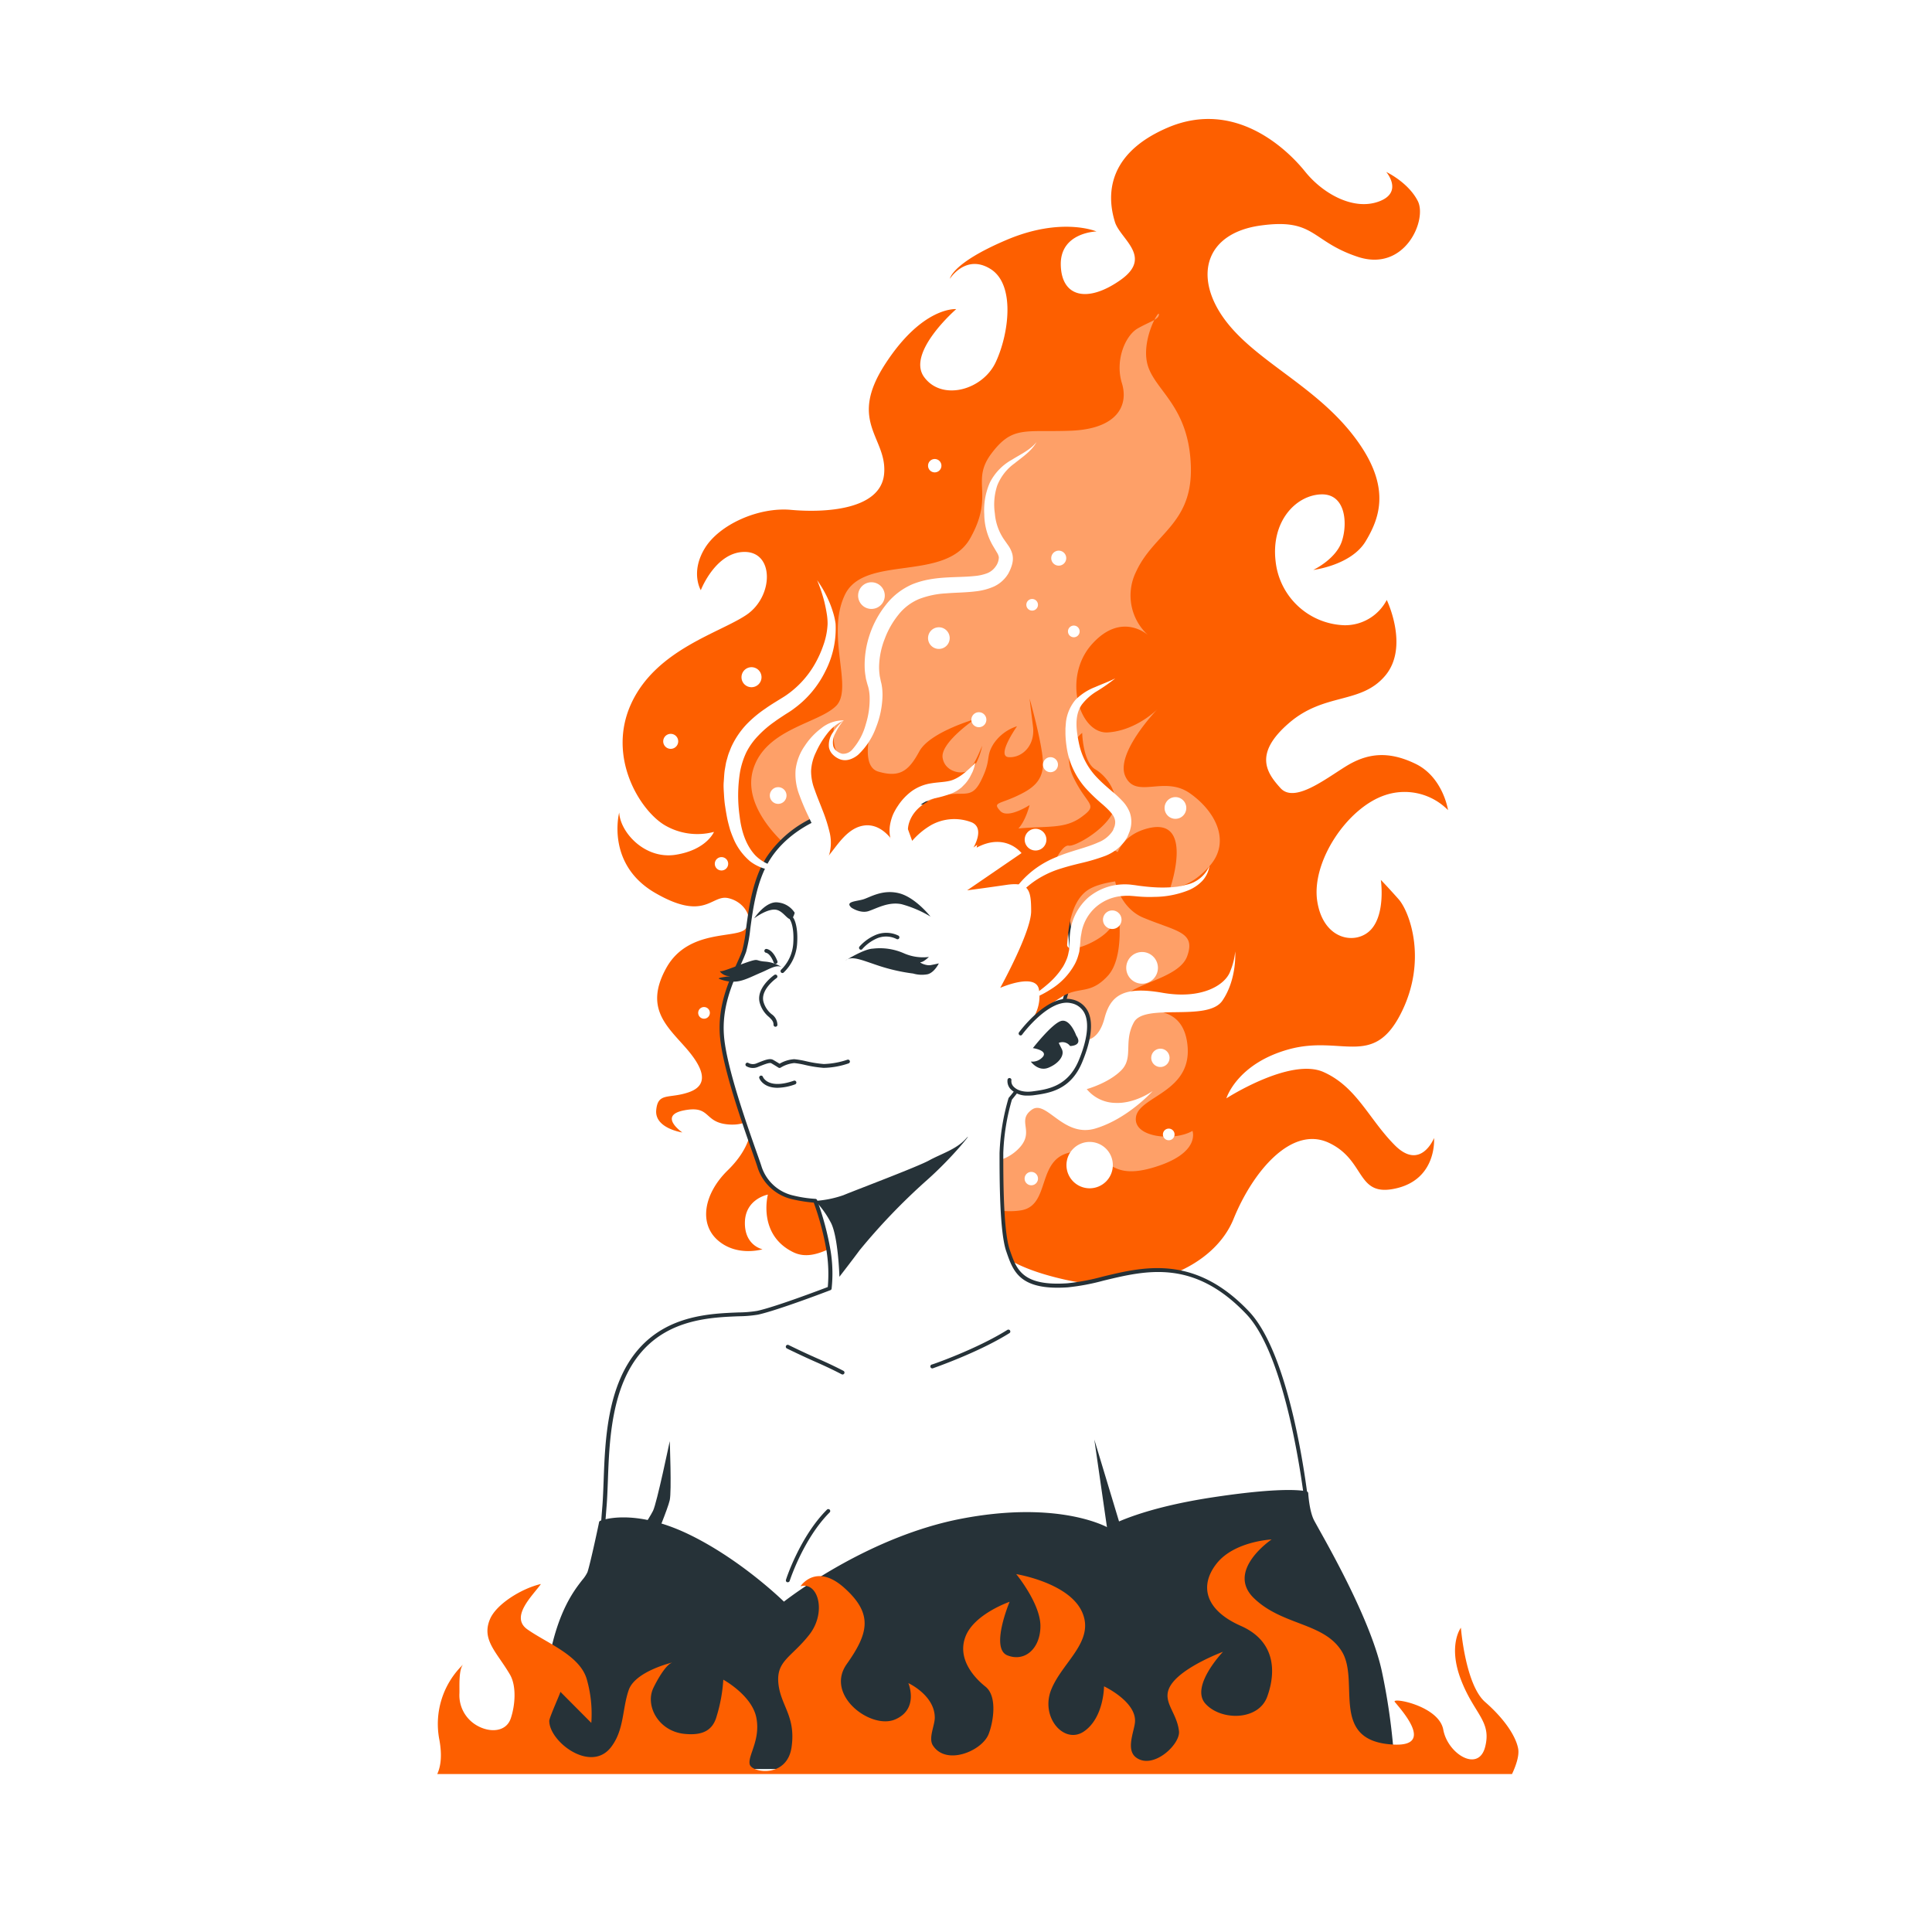<svg class="animated" id="freepik_stories-fire-hair" xmlns="http://www.w3.org/2000/svg" viewBox="0 0 500 500" version="1.1" xmlns:xlink="http://www.w3.org/1999/xlink" xmlns:svgjs="http://svgjs.com/svgjs"><style>svg#freepik_stories-fire-hair:not(.animated) .animable {opacity: 0;}svg#freepik_stories-fire-hair.animated #freepik--Character--inject-44 {animation: 3s Infinite  linear floating;animation-delay: 1s;}svg#freepik_stories-fire-hair.animated #freepik--Flames--inject-44 {animation: 6s Infinite  linear wind;animation-delay: 0s;}            @keyframes floating {                0% {                    opacity: 1;                    transform: translateY(0px);                }                50% {                    transform: translateY(-10px);                }                100% {                    opacity: 1;                    transform: translateY(0px);                }            }                    @keyframes wind {                0% {                    transform: rotate( 0deg );                }                25% {                    transform: rotate( 1deg );                }                75% {                    transform: rotate( -1deg );                }            }        .animator-hidden { display: none; }</style><g id="freepik--background-simple--inject-44" class="animable animator-hidden" style="transform-origin: 264.677px 242.909px;"><path d="M392.59,133.84C353,92.33,343.41,52.19,276.93,37.35S170.81,41,136.93,84.79s-56.77,91.06-74.1,138.09C45.73,269.3,41.57,308.28,79,335.61c-1.41-13.69,3.57-18.27,3.57-18.27s-.89,21.14,8.8,21.14,8.53-5.29.86-20.48-6.51-26.43.71-33.7l7.23-7.27s-5.48,15.2-1.13,27.09,5.31,5.29,20.07,16.52,21.27,21.14,18.11,30.39l-3.15,9.25s13.81.66,14.95-9.91-2.88-13.87-5.32-21.8,15.53,9.25,19.08,23.78c2.88,11.81-3.76,21.88-8.71,28.42,1.07,1.44,2.12,3,3.14,4.65C171.54,408.83,240,465.9,311.58,451.1c-1.09-.9-2.14-1.83-3.11-2.78l-18-5.81s4.73-1.14,11.49-3.05a11.34,11.34,0,0,1-1-4c-.29-8.31,20.2-24.29,27.39-28.13s13.67-5.75,16-15.35-3-21.3-3-21.3,12.87,13.63,15.1,21.3,13.14,7,17.91,0a11.5,11.5,0,0,0,1-1.86c-.74-12.72-5-20.62-3.56-29.46,1.71-10.23,8.9-14.07,8.9-14.07s-3.2,15.34,1.09,19.82,12.87-1.92,13.3-12.15-4.37-17.9-10-20.46a46.39,46.39,0,0,0-8.82-3.2s10.5-6.39,23.45,5.12,9.85,24.3,7,31.33-13.24,10.87-12.26,17.9,12,4.48,16.89-6.39a68,68,0,0,0,5.41-22.38l10.9,12.46.9-1.07c-1.7-4.6-4.07-12.65-3.72-21,.53-12.79,7.75-17.26,11.91-24.94s3.39-19.82,3.39-19.82,7.43,5.76,4.76,23.66-10.47,21.1-8.23,28.77a18.09,18.09,0,0,0,.77,2.14A243.7,243.7,0,0,0,468.39,303C507,209.68,432.19,175.36,392.59,133.84Z" style="fill: rgb(253, 95, 0); transform-origin: 264.677px 242.909px;" id="el2ffsa6wphvi" class="animable"></path><g id="elilx8uakxccc"><path d="M392.59,133.84C353,92.33,343.41,52.19,276.93,37.35S170.81,41,136.93,84.79s-56.77,91.06-74.1,138.09C45.73,269.3,41.57,308.28,79,335.61c-1.41-13.69,3.57-18.27,3.57-18.27s-.89,21.14,8.8,21.14,8.53-5.29.86-20.48-6.51-26.43.71-33.7l7.23-7.27s-5.48,15.2-1.13,27.09,5.31,5.29,20.07,16.52,21.27,21.14,18.11,30.39l-3.15,9.25s13.81.66,14.95-9.91-2.88-13.87-5.32-21.8,15.53,9.25,19.08,23.78c2.88,11.81-3.76,21.88-8.71,28.42,1.07,1.44,2.12,3,3.14,4.65C171.54,408.83,240,465.9,311.58,451.1c-1.09-.9-2.14-1.83-3.11-2.78l-18-5.81s4.73-1.14,11.49-3.05a11.34,11.34,0,0,1-1-4c-.29-8.31,20.2-24.29,27.39-28.13s13.67-5.75,16-15.35-3-21.3-3-21.3,12.87,13.63,15.1,21.3,13.14,7,17.91,0a11.5,11.5,0,0,0,1-1.86c-.74-12.72-5-20.62-3.56-29.46,1.71-10.23,8.9-14.07,8.9-14.07s-3.2,15.34,1.09,19.82,12.87-1.92,13.3-12.15-4.37-17.9-10-20.46a46.39,46.39,0,0,0-8.82-3.2s10.5-6.39,23.45,5.12,9.85,24.3,7,31.33-13.24,10.87-12.26,17.9,12,4.48,16.89-6.39a68,68,0,0,0,5.41-22.38l10.9,12.46.9-1.07c-1.7-4.6-4.07-12.65-3.72-21,.53-12.79,7.75-17.26,11.91-24.94s3.39-19.82,3.39-19.82,7.43,5.76,4.76,23.66-10.47,21.1-8.23,28.77a18.09,18.09,0,0,0,.77,2.14A243.7,243.7,0,0,0,468.39,303C507,209.68,432.19,175.36,392.59,133.84Z" style="fill: rgb(255, 255, 255); opacity: 0.8; transform-origin: 264.677px 242.909px;" class="animable"></path></g></g><g id="freepik--Character--inject-44" class="animable" style="transform-origin: 257.322px 244.31px;"><path d="M194.36,291.65s.25,5.1-6,11.2-7.54,13.84-2.56,18.16,11.54,2.3,11.54,2.3-4.69-.92-4.56-7,5.95-7.15,5.95-7.15-2.76,10.36,6.57,14.91,19.84-12.85,36.41-8.59,12.45,10.81,33.72,15.65,38.83-3.38,43.81-15.66,15-24.28,24.7-19.7,6.93,14.25,17.49,11.75,9.7-13,9.7-13-3.44,8.63-10.18,1.84-9.82-15.08-18.43-18.92-25.14,6.81-25.14,6.81,2.73-9,16.21-12.7,21.63,4.86,28.82-9,2.38-26.63-.45-29.83-4.6-5-4.6-5,1.26,8.53-2.45,12.74-12.38,3.08-14-7.17,7.77-24.32,17.62-27.53a15.78,15.78,0,0,1,16.22,3.9s-1.27-8.54-8.44-12-12.62-2.69-18.13.75-13.25,9.46-16.79,5.55-7.05-8.84,2.18-16.82,18.58-4.79,24.9-12.25.42-19.62.42-19.62a12.17,12.17,0,0,1-11,6.54,18.52,18.52,0,0,1-17.76-16.52c-1.22-10.22,5.08-17,11.61-17.34s7.08,7.48,5.53,12.14-7.4,7.41-7.4,7.41,9.81-1.18,13.56-7.42,6.84-14.55-3.39-27.62-25.66-19.29-33.4-30.2-4.6-21.92,9.57-23.89,13,4.07,25.19,8.1,18-9.56,15.53-14.43-8.17-7.54-8.17-7.54,4.59,5.32-2,7.68-14.45-2.11-19-7.77-18.07-18.9-35.63-11.35S287.18,53,288.54,57.44s9.95,9,1.48,15S274.71,77,274.53,68.56s9.24-8.66,9.24-8.66-9-3.86-23.23,2.17-14.71,10.07-14.71,10.07,4.13-6.56,10.56-2.5,4.71,16.85,1.29,24.12-14,10.11-18.55,3.77S247.47,80,247.47,80s-8.67-.8-18.42,14.27.68,19-.25,28.44-15.79,10-24.11,9.24-18.56,3.77-22.32,10-1,10.79-1,10.79,3.84-10,11.44-9.9,7.36,11.56.38,16.28S169.86,168.09,163.4,182s2.29,27.89,8.74,31.62a16.67,16.67,0,0,0,12.64,1.67s-1.91,4.65-9.91,5.92-14.37-5.83-14.62-10.93c0,0-3.55,13.37,9.33,20.82s14.49.42,18.81,1.32,6.87,5.43,4.54,8-14.85-.1-20.5,10.1,0,14.91,5,20.59,5.94,9.79.83,11.56-8-.08-8.43,4.64,6.76,5.77,6.76,5.77-6.43-4.4.48-5.73,5,3,11.16,3.63,8-3.3,8-3.3Z" style="fill: rgb(253, 95, 0); transform-origin: 267.276px 181.665px;" id="els3nrfq7wpaj" class="animable"></path><g id="elhfos5jondzj"><path d="M204.51,219.67s-12.79-10-9.59-20.54,16.89-11.87,21.46-16.44-2.74-18.26,2.28-28.76,26-3.2,32.42-14.61,0-14.61,5.48-21.92,8.67-5.48,20.54-5.93,15.07-6.4,13.24-12.33.91-12.33,4.11-14.15,5.48-2.29,5.48-3.66-5,7.31-2.74,13.7,10.5,10.5,11,25.57S298.56,138,294,148a13.86,13.86,0,0,0,3.2,16.44s-6.85-6.39-14.61,2.28-3.2,23.29,4.11,22.83,12.78-5.94,12.78-5.94-11,11.42-8.22,17.35,10-.32,16.64,4.31,10.76,12.5,5.15,18.84-10.13,5.5-10.13,5.5,6.34-18.64-6.2-15.14-9.57,19.37-.89,23,13.7,3.65,11.41,10-16.89,7.31-16.43,11.87,14.61-2.28,16.43,10.5-12.32,13.7-13.24,19.18,10.05,6.39,14.61,3.65c0,0,2.29,5.94-10.5,9.59s-11-5.48-20.54-4.11-5.48,13.7-13.24,15.07-19.18-3.65-19.18-3.65S192.64,303.68,204.51,219.67Z" style="fill: rgb(255, 255, 255); opacity: 0.41; transform-origin: 255.045px 197.321px;" class="animable"></path></g><path d="M281,269.14s3.31.25,4.84-5.6,4.83-8.4,15-6.61,16.29-2,17.56-5.6a17.81,17.81,0,0,0,1.27-5.09s.51,7.12-3.31,12.72-20.1.51-22.9,5.6,0,9.16-3.31,12.47-8.9,4.83-8.9,4.83a9.75,9.75,0,0,0,7.38,3.57c5.09.25,9.67-3.06,9.67-3.06s-6.37,7.13-14.76,9.67-12.73-7.63-16.54-4.83.51,5.34-2.8,9.41a11.36,11.36,0,0,1-8.15,4.07s-1-15.26,1.53-20.61,10.43-8.4,13.49-8.9S281,269.14,281,269.14Z" style="fill: rgb(255, 255, 255); transform-origin: 287.774px 273.465px;" id="eluk772m8vre" class="animable"></path><path d="M213,211.16s-8.9,2.87-14.07,10.91-4.88,19.81-6.32,24.12-6.6,12.06-5.74,22.11,8.61,30.15,9.76,33.88a11.81,11.81,0,0,0,8.62,7.75,31.76,31.76,0,0,0,5.74.86,73.36,73.36,0,0,1,3.44,12.92,36.36,36.36,0,0,1,.29,9.77s-13.49,5.16-18.66,6.31-20.68-1.43-30.44,9.77-8.32,29.57-9.19,40.19-.86,13.5-.86,13.5,14.93-1.44,27.57,5.74a221.59,221.59,0,0,1,20.38,12.92S218.41,407,250.86,404.4s42.49,1.15,42.49,1.15l44.83-16.31s-4.06-37.58-15.22-49.39c-18-19.07-34.27-8.05-46.62-7.19s-13.71-4.06-15.43-9-1.72-18.66-1.72-25.26a56.53,56.53,0,0,1,2.29-14.07s15.79-18.09,15.79-37-10.33-31.3-24.11-36.47S222.15,207.14,213,211.16Z" style="fill: rgb(255, 255, 255); transform-origin: 246.875px 314.721px;" id="elk0jagnv9wfg" class="animable"></path><path d="M203.48,422.41a.45.45,0,0,1-.29-.1,225.75,225.75,0,0,0-20.34-12.89c-12.34-7-27.12-5.69-27.27-5.67a.52.52,0,0,1-.38-.13.5.5,0,0,1-.17-.37c0-.12,0-3,.87-13.54.15-1.94.23-4.17.32-6.52.38-10.42.9-24.69,9-34,7.67-8.81,18.6-9.24,25.83-9.53a31.38,31.38,0,0,0,4.87-.4c4.66-1,16.35-5.44,18.31-6.18a38.37,38.37,0,0,0-.32-9.34,71.73,71.73,0,0,0-3.31-12.5,38.76,38.76,0,0,1-5.49-.86,12.29,12.29,0,0,1-9-8.09c-.22-.74-.72-2.16-1.36-4-2.7-7.66-7.72-21.91-8.42-30-.67-7.81,2.19-14.14,4.28-18.76.62-1.37,1.16-2.56,1.49-3.55a37.67,37.67,0,0,0,1-5.83c.73-5.4,1.72-12.79,5.33-18.4a29.37,29.37,0,0,1,14.31-11.11c9.26-4,26.61-5.51,40.55-.28,15.54,5.82,24.44,19.28,24.44,36.93,0,18.26-14.67,35.91-15.84,37.28a55.9,55.9,0,0,0-2.24,13.83c0,6.59,0,20.3,1.69,25.1l.14.41c1.63,4.63,3.16,9,14.79,8.2a56.77,56.77,0,0,0,9.1-1.72c10.64-2.58,23.88-5.8,37.92,9.07,11.14,11.8,15.18,48.13,15.35,49.67a.51.51,0,0,1-.33.53L293.52,406a.45.45,0,0,1-.34,0c-.1,0-10.39-3.65-42.28-1.12S204,422.12,203.84,422.26A.51.51,0,0,1,203.48,422.41Zm-44.81-19.77c5.13,0,15.54.73,24.67,5.92a231.23,231.23,0,0,1,20.1,12.7c2.33-2.11,17.65-15,47.38-17.36,30.27-2.41,41,.62,42.53,1.11l44.29-16.11c-.47-4-4.73-37.79-15-48.71-13.64-14.44-26-11.43-37-8.78a57.16,57.16,0,0,1-9.27,1.75c-12.38.86-14.12-4.08-15.8-8.87l-.14-.41c-1.75-5-1.75-18.79-1.75-25.43A57.81,57.81,0,0,1,261,284.23a.54.54,0,0,1,.11-.18c.15-.18,15.66-18.17,15.66-36.71,0-17.21-8.67-30.33-23.79-36-13.7-5.14-30.75-3.69-39.82.28l0,0c-.09,0-8.79,2.91-13.8,10.7-3.49,5.42-4.46,12.69-5.18,18a38.62,38.62,0,0,1-1.08,6c-.35,1-.9,2.24-1.53,3.64-2,4.52-4.84,10.71-4.19,18.27.68,8,5.87,22.69,8.36,29.77.67,1.89,1.15,3.25,1.38,4a11.24,11.24,0,0,0,8.24,7.41,31.39,31.39,0,0,0,5.64.85.51.51,0,0,1,.47.33,75.19,75.19,0,0,1,3.47,13,36.44,36.44,0,0,1,.28,9.91.47.47,0,0,1-.31.39c-.55.22-13.59,5.2-18.73,6.34a32.85,32.85,0,0,1-5,.42c-7.06.28-17.73.7-25.12,9.18-7.85,9-8.37,23.07-8.74,33.34-.09,2.37-.17,4.61-.33,6.57-.65,8.07-.81,11.68-.85,12.92C156.58,402.68,157.48,402.64,158.67,402.64ZM213,211.16h0Z" style="fill: rgb(38, 50, 56); transform-origin: 246.836px 314.708px;" id="eld8rgksebhbd" class="animable"></path><path d="M281.72,230.22c5-3.12,16.85-2.56,15.75-2.84s-5.25-7.09-11.6-7.94-12.71,3.12-12.71,3.12,1.93-4,3.44-3.71,8.71-3.66,11.2-8.19-1.11-9.64-4.34-11.56-3.39-9.42-3.39-9.42-5.8,4.25-2.21,11.62,6.63,6.81,1.93,10.21c-4.27,3.09-8.79,2.2-16.23,2.9,1.89-2,2.9-6.06,2.9-6.06s-5.64,3.69-7.6,1.52-.43-1.73,3.91-3.69,7-3.91,7.15-8.28-3.46-17.12-3.46-17.12.22,2,.87,7.17-3,8.25-6.3,8,2.18-8,2.18-8a11.51,11.51,0,0,0-6.08,4.56c-2.17,3.47-.44,3.9-3.26,9.55s-5,1.75-12,4.55-6.89,8-6.89,8l1.09,3a19.51,19.51,0,0,1,5-4.13,12.38,12.38,0,0,1,10.42-.65c3.48,1.52.44,6.51.44,6.51s.38-.3,1-.71a2,2,0,0,0-.16.73c7.46-4,11.6,1.42,11.6,1.42l-14.08,9.64s4.42-.57,10.22-1.42,6.35,1.42,6.35,6.81-8,19.84-8,19.84,9.11-4,10,.35a10.54,10.54,0,0,1-1.75,7.87,46.92,46.92,0,0,1,8.28-6.24c4.14-2.27,6.91-.28,11.32-5.1s2.77-16.44,2.77-16.44.15,1.89-2.9,5-10.64,6-10.4,3.28S276.75,233.33,281.72,230.22Z" style="fill: rgb(253, 95, 0); transform-origin: 266.261px 222.325px;" id="el7pl64p6pxda" class="animable"></path><path d="M226.35,185.08l.29-.86A5.77,5.77,0,0,0,226.35,185.08Z" style="fill: rgb(253, 95, 0); transform-origin: 226.495px 184.65px;" id="elmyegqfhjuf" class="animable"></path><path d="M226.35,185.08a42.21,42.21,0,0,0-1.51,6.3A5.59,5.59,0,0,0,226,188,11.74,11.74,0,0,1,226.35,185.08Z" style="fill: rgb(253, 95, 0); transform-origin: 225.595px 188.23px;" id="el79i8kxqgqdg" class="animable"></path><path d="M254.17,193s-1.7,4.4-3.13,6.05-6.46,1-7.09-2.92,8.34-10,8.34-10-11.67,3.34-14.38,8.34-5,6.88-10.64,5.21c-2.8-.83-3-4.64-2.43-8.27a13.76,13.76,0,0,1-5.29,3.89c-4.79,2.3-3.75-7.5-3.75-7.5s-6.08,6-7.3,8.55-1.87,10.42,2.5,16.89,1.88,9.59,1.88,9.59c2.5-1.25,5.21-8.34,10.64-9.17s8.55,5.63,8.55,5.63a14.78,14.78,0,0,1,.21-6.26c.83-3.75,4-6.46,12.3-8.76S254.17,193,254.17,193Z" style="fill: rgb(253, 95, 0); transform-origin: 230.882px 204.48px;" id="elfqm217bfo6e" class="animable"></path><path d="M278.35,200.17c.1.11.2.24.29.36.62.58,1.61,1.49,2.77,2.52A20.65,20.65,0,0,0,278.35,200.17Z" style="fill: rgb(253, 95, 0); transform-origin: 279.88px 201.61px;" id="eldi27xqolut" class="animable"></path><path d="M200.69,265.72a.5.5,0,0,1-.5-.5c0-.9-.46-1.32-1.15-2a7.23,7.23,0,0,1-2.39-3.59c-1.16-3.87,3.55-7.18,3.75-7.32a.51.51,0,0,1,.7.13.49.49,0,0,1-.13.69s-4.31,3-3.36,6.21a6.28,6.28,0,0,0,2.1,3.14,3.39,3.39,0,0,1,1.48,2.69A.5.5,0,0,1,200.69,265.72Z" style="fill: rgb(38, 50, 56); transform-origin: 198.829px 258.972px;" id="el682kyk08abb" class="animable"></path><path d="M201.74,276.38a.48.48,0,0,1-.26-.07s-1.2-.76-1.89-1.15c-.42-.23-1.73.29-2.88.74l-.47.19a3.35,3.35,0,0,1-3.14-.19.5.5,0,0,1,.58-.81,2.42,2.42,0,0,0,2.2.07l.46-.19c1.62-.64,2.91-1.15,3.74-.68.51.28,1.28.76,1.68,1a8.4,8.4,0,0,1,3.8-1.17,22.84,22.84,0,0,1,3,.51,31.59,31.59,0,0,0,4.63.74,21.17,21.17,0,0,0,6.1-1.11.5.5,0,0,1,.64.31.5.5,0,0,1-.31.63,20.87,20.87,0,0,1-6.47,1.16,31.19,31.19,0,0,1-4.79-.75,20.61,20.61,0,0,0-2.81-.49,8.24,8.24,0,0,0-3.52,1.18A.48.48,0,0,1,201.74,276.38Z" style="fill: rgb(38, 50, 56); transform-origin: 206.44px 275.25px;" id="elsia3g5iv1wg" class="animable"></path><path d="M201.23,281.52c-3.74,0-4.67-2.34-4.72-2.48a.5.5,0,0,1,.29-.64.49.49,0,0,1,.64.29c.06.15,1.42,3.3,8,1a.49.49,0,0,1,.63.3.5.5,0,0,1-.3.64A14,14,0,0,1,201.23,281.52Z" style="fill: rgb(38, 50, 56); transform-origin: 201.289px 279.943px;" id="ela5o5nc4n83g" class="animable"></path><path d="M218.78,248.59s4.79-3,7.1-3.08a15.38,15.38,0,0,1,8.07,1.21,12.32,12.32,0,0,0,6.45.94S239,249,238.33,249s1.29,1,2.53.77,2.11-.45,2.11-.45-1.13,2.36-2.89,2.81a8,8,0,0,1-3.75-.18,47.81,47.81,0,0,1-8.86-2C222.76,248.39,220.49,247.26,218.78,248.59Z" style="fill: rgb(38, 50, 56); transform-origin: 230.875px 248.836px;" id="el4xf9gzj3ekf" class="animable"></path><path d="M220.35,234.9s2.32,1.6,4.45.89,5.16-2.49,8.54-1.78a29.44,29.44,0,0,1,7.47,3.2s-3.91-5-8.18-6.05-7.47,1.07-9.25,1.6S218.58,233.3,220.35,234.9Z" style="fill: rgb(38, 50, 56); transform-origin: 230.311px 234.041px;" id="eloyef6rx0mu" class="animable"></path><path d="M205.67,236.23a5.81,5.81,0,0,0-4.27-2.67c-3.2-.53-6.22,4.1-6.22,4.1s3.73-2.85,6-2.14S204.6,240,205.67,236.23Z" style="fill: rgb(38, 50, 56); transform-origin: 200.425px 235.699px;" id="el9yif7nyx73b" class="animable"></path><path d="M202.29,250.28a9.35,9.35,0,0,0-4.27-1.42c-2.49-.18-1.6-.8-3.91-.08s-7.12,2.75-7.65,2.57.71,1.25,2.13,1.25-3.2.35-2.49.71a9.22,9.22,0,0,0,4.45.71c2-.18,4.27-1.42,6.4-2.31S200.87,249.57,202.29,250.28Z" style="fill: rgb(38, 50, 56); transform-origin: 194.158px 251.248px;" id="el4ynux7wi89t" class="animable"></path><path d="M222.82,245.79a.5.5,0,0,1-.32-.11.5.5,0,0,1-.07-.7,11.61,11.61,0,0,1,3.78-2.83,7.13,7.13,0,0,1,6.32,0,.51.51,0,0,1,.16.69.49.49,0,0,1-.69.16,6.07,6.07,0,0,0-5.37,0,10.92,10.92,0,0,0-3.42,2.56A.5.5,0,0,1,222.82,245.79Z" style="fill: rgb(38, 50, 56); transform-origin: 227.541px 243.601px;" id="el74ikmhmn5d3" class="animable"></path><path d="M200.7,249.43a.5.5,0,0,1-.47-.34c-.22-.63-1-2.32-2-2.52a.51.51,0,0,1-.4-.59.5.5,0,0,1,.59-.39c1.73.34,2.67,2.88,2.77,3.17a.49.49,0,0,1-.3.64A.51.51,0,0,1,200.7,249.43Z" style="fill: rgb(38, 50, 56); transform-origin: 199.522px 247.505px;" id="el2w15vd3kscq" class="animable"></path><path d="M202.5,251.82a.52.52,0,0,1-.38-.17.51.51,0,0,1,.06-.71,10.47,10.47,0,0,0,3.12-6.84c.28-4.35-.8-6-.81-6a.51.51,0,0,1,.12-.7.5.5,0,0,1,.69.11c.06.08,1.3,1.85,1,6.62a11.3,11.3,0,0,1-3.48,7.55A.46.46,0,0,1,202.5,251.82Z" style="fill: rgb(38, 50, 56); transform-origin: 204.175px 244.564px;" id="elcz1tlhevxow" class="animable"></path><path d="M211,310.79a27.48,27.48,0,0,0,7.28-1.48c2.85-1.2,19.18-7.34,22.18-9s7-2.84,9.44-5.54-3,4.49-10.34,10.94a160.62,160.62,0,0,0-17.08,17.83c-1.65,2.25-5.24,6.89-5.24,6.89s-.3-10.49-2.25-14.08A24.7,24.7,0,0,0,211,310.79Z" style="fill: rgb(38, 50, 56); transform-origin: 230.746px 312.308px;" id="elxitb5xj6m68" class="animable"></path><path d="M360.44,457.33a161.32,161.32,0,0,0-3.27-24.5c-3.06-14.5-16.29-36.64-17.56-39.18s-1.53-7.13-1.53-7.13-4.33-1.53-24.17,1.53-27.34,7.82-27.34,7.82-12.47-7.13-37.66-2.29-46.06,21.63-46.06,21.63-11.2-11.2-25.19-17.82-22.14-3.31-22.14-3.31-2.29,10.69-3.05,13-6.88,6.11-9.93,22.4a136.42,136.42,0,0,0-2.15,27.87Z" style="fill: rgb(38, 50, 56); transform-origin: 250.393px 421.744px;" id="el7i3nir0mib7" class="animable"></path><path d="M360.44,457.83h-220a.51.51,0,0,1-.5-.49,136.37,136.37,0,0,1,2.16-28c2.33-12.4,6.42-17.66,8.62-20.48a8.78,8.78,0,0,0,1.32-2c.75-2.23,3-12.81,3-12.92a.52.52,0,0,1,.3-.36c.34-.14,8.51-3.31,22.54,3.32,12.62,6,23.09,15.74,25,17.6,2.85-2.2,22.67-17,45.93-21.46,23.41-4.49,35.78,1.19,37.74,2.21,1.48-.86,9.29-5,27.27-7.74,19.75-3,24.24-1.56,24.42-1.5a.5.5,0,0,1,.33.44c0,.05.26,4.51,1.47,6.93.19.37.63,1.16,1.25,2.28,3.76,6.72,13.73,24.58,16.36,37a162.83,162.83,0,0,1,3.28,24.57.55.55,0,0,1-.14.37A.5.5,0,0,1,360.44,457.83Zm-219.56-1h219a162.2,162.2,0,0,0-3.23-23.89c-2.59-12.31-12.51-30.07-16.25-36.75-.63-1.14-1.08-1.94-1.27-2.32a22,22,0,0,1-1.55-6.95c-1.29-.25-7-.94-23.63,1.62-19.47,3-27.07,7.7-27.14,7.75a.51.51,0,0,1-.52,0c-.12-.07-12.63-7-37.32-2.23s-45.63,21.36-45.84,21.53a.49.49,0,0,1-.66,0c-.11-.11-11.3-11.21-25.06-17.72C165.12,392,157.38,394,156,394.46c-.37,1.73-2.31,10.65-3,12.76a9.06,9.06,0,0,1-1.48,2.28c-2.15,2.75-6.15,7.88-8.43,20.05A135,135,0,0,0,140.88,456.83Z" style="fill: rgb(38, 50, 56); transform-origin: 250.412px 421.721px;" id="el78edex5zthb" class="animable"></path><path d="M264.07,267.44s7.17-9.77,13.2-8.33,5.17,8.61,2.3,15.51-8,7.75-12.35,8.32-6.31-1.72-6-3.44" style="fill: rgb(255, 255, 255); transform-origin: 271.484px 270.997px;" id="elcpoxhsm0g3v" class="animable"></path><path d="M266,283.53a5.92,5.92,0,0,1-4.33-1.54,3,3,0,0,1-.92-2.57.5.5,0,1,1,1,.16,2,2,0,0,0,.64,1.71c1,1,2.74,1.44,4.83,1.16,3.85-.52,9.11-1.22,11.95-8,2.25-5.39,2.77-9.75,1.47-12.29a4.86,4.86,0,0,0-3.42-2.53c-5.64-1.35-12.62,8-12.69,8.13a.49.49,0,0,1-.7.11.51.51,0,0,1-.11-.7c.3-.41,7.45-10,13.73-8.52a5.9,5.9,0,0,1,4.09,3.05c1.83,3.6.22,9.13-1.45,13.14-3,7.34-8.65,8.08-12.74,8.63A10.4,10.4,0,0,1,266,283.53Z" style="fill: rgb(38, 50, 56); transform-origin: 271.538px 271.017px;" id="el9bkrr8292hv" class="animable"></path><path d="M201.63,224.39c-.48-.11-1-.17-1.42-.3a10.29,10.29,0,0,1-4.75-2.74c-2.49-2.69-3.61-6.39-4.05-10.15a38.14,38.14,0,0,1,.1-11.35,20.62,20.62,0,0,1,1.63-5.13,17.61,17.61,0,0,1,3.11-4.34,27.13,27.13,0,0,1,4.23-3.62c.76-.57,1.58-1.09,2.39-1.63s1.65-1,2.56-1.7a26.3,26.3,0,0,0,8.18-9.74,24.14,24.14,0,0,0,2.64-12.28,18.25,18.25,0,0,0-.71-3.1,25.24,25.24,0,0,0-1.07-2.87,28.2,28.2,0,0,0-3-5.28,40.29,40.29,0,0,1,1.89,5.65c.23,1,.43,1.92.58,2.88a15.39,15.39,0,0,1,.24,2.81,18.74,18.74,0,0,1-1.1,5.49,28.14,28.14,0,0,1-2.36,5.14,24.73,24.73,0,0,1-7.55,8c-.73.47-1.61,1-2.48,1.54s-1.74,1.09-2.59,1.7a30.44,30.44,0,0,0-4.91,4.1,21.78,21.78,0,0,0-3.74,5.43c-.25.5-.43,1-.64,1.53a11.47,11.47,0,0,0-.53,1.56c-.14.53-.32,1.06-.42,1.59l-.28,1.6c-.17,1.07-.19,2.13-.28,3.2s0,2.11.06,3.15.14,2.09.3,3.11.31,2,.52,3.05.49,2.05.77,3.06a31.89,31.89,0,0,0,1.19,3,15.84,15.84,0,0,0,3.94,5.12,11.51,11.51,0,0,0,5.93,2.35,12.8,12.8,0,0,0,6-.9,13.55,13.55,0,0,1-3,.18C202.59,224.5,202.11,224.42,201.63,224.39Z" style="fill: rgb(255, 255, 255); transform-origin: 201.772px 187.716px;" id="el26jff73fjeo" class="animable"></path><path d="M306.91,229a18.53,18.53,0,0,1-4,.63,32.83,32.83,0,0,1-4.09,0c-1.37-.07-2.73-.23-4.09-.4l-1-.15-1.15-.14a15,15,0,0,0-2.32-.05,14.6,14.6,0,0,0-8.65,3.41,14.33,14.33,0,0,0-4.54,8.12,22.56,22.56,0,0,0-.25,2.29c0,.76,0,1.58-.07,2.13l-.05.93c-.05.31-.14.6-.19.91a8.33,8.33,0,0,1-.56,1.8,14.73,14.73,0,0,1-.87,1.73c-.38.53-.73,1.1-1.15,1.61a20.51,20.51,0,0,1-2.83,2.92,37.33,37.33,0,0,1-6.91,4.73A27.39,27.39,0,0,0,272,256a17.58,17.58,0,0,0,6.13-6.44,11.12,11.12,0,0,0,.89-2.17c.11-.38.23-.76.31-1.15l.13-1.18c.1-.85.14-1.44.19-2.1s.21-1.27.3-1.91a11.51,11.51,0,0,1,3.7-6.34,11.75,11.75,0,0,1,6.79-2.82,15.16,15.16,0,0,1,1.91-.06l1,.07,1.09.1a33.53,33.53,0,0,0,4.37.11,24.25,24.25,0,0,0,8.62-1.65,10.57,10.57,0,0,0,3.7-2.46A7.22,7.22,0,0,0,313,224.1,8.44,8.44,0,0,1,306.91,229Z" style="fill: rgb(255, 255, 255); transform-origin: 288.595px 241.785px;" id="el8v93jte7gib" class="animable"></path><path d="M265.29,230a22.52,22.52,0,0,1,4.39-3.16,24.8,24.8,0,0,1,5-2.1c1.73-.55,3.53-1,5.38-1.44a49.94,49.94,0,0,0,5.71-1.7,11.36,11.36,0,0,0,5.41-4.07l.5-.77c.14-.27.24-.56.36-.83l.34-.85c.1-.28.16-.59.24-.88a7.2,7.2,0,0,0-.24-3.94,9.15,9.15,0,0,0-2-3.06,25.48,25.48,0,0,0-2.25-2.11c-1.48-1.26-2.85-2.43-4.06-3.69a18,18,0,0,1-4.83-9c-.74-3.5-1.2-7.24.7-10a13.81,13.81,0,0,1,4-3.55,46.71,46.71,0,0,0,4.7-3.29c-1.72.86-3.49,1.5-5.26,2.27a14.62,14.62,0,0,0-5.05,3.29,11,11,0,0,0-2.47,5.82l-.12,1.55c0,.52,0,1,0,1.53a27,27,0,0,0,.26,3,20.43,20.43,0,0,0,5.13,11.14,46.28,46.28,0,0,0,4.29,4.08c1.37,1.22,2.65,2.47,3,3.52a2.93,2.93,0,0,1,.12,1.68c0,.17-.07.33-.12.5l-.2.48c-.06.16-.11.33-.18.48l-.28.42a7.85,7.85,0,0,1-3.55,2.7c-3.15,1.43-7,2.16-10.67,3.73a24.91,24.91,0,0,0-5.3,2.85,24,24,0,0,0-4.41,4.06,17,17,0,0,0-4.2,10.77A18.35,18.35,0,0,1,265.29,230Z" style="fill: rgb(255, 255, 255); transform-origin: 276.209px 207.495px;" id="el9oqefzz9rvr" class="animable"></path><path d="M261.85,146.33a6.48,6.48,0,0,0,.27-1.34,5.28,5.28,0,0,0-.1-1.48,7,7,0,0,0-1.1-2.36l-1.12-1.6a13.86,13.86,0,0,1-2.33-6.65,15.67,15.67,0,0,1,.61-7.23,12.87,12.87,0,0,1,4.5-5.76c2-1.62,4.37-3.14,5.67-5.49-1.69,2.07-4.09,3.13-6.34,4.54a14,14,0,0,0-5.72,5.9,17.71,17.71,0,0,0-1.46,8.23A16.41,16.41,0,0,0,257,141.3l1,1.68a3.46,3.46,0,0,1,.5,1.22,4.09,4.09,0,0,1-.84,2.42,4.8,4.8,0,0,1-2.15,1.72,12,12,0,0,1-3.26.73c-4.84.53-10.49-.13-16.09,2.12a17.45,17.45,0,0,0-6.94,5.4,25,25,0,0,0-4.08,7.47,24.68,24.68,0,0,0-1.37,8.38,16,16,0,0,0,.17,2.17l.17,1.09.29,1.09.15.52.12.39c.08.25.13.53.19.8a12,12,0,0,1,.2,1.73,21.79,21.79,0,0,1-1,7.23,16.2,16.2,0,0,1-3.38,6.4,3.15,3.15,0,0,1-2.68,1.22,3.67,3.67,0,0,1-1.43-.68,2.42,2.42,0,0,1-.91-1.25,4.77,4.77,0,0,1,.56-3.45,14.59,14.59,0,0,1,2.12-3.26,15.07,15.07,0,0,0-2.67,2.95,5.61,5.61,0,0,0-1.14,4,3.56,3.56,0,0,0,1.11,2,5.14,5.14,0,0,0,2,1.2,4,4,0,0,0,2.46-.11,6.38,6.38,0,0,0,2-1.16,18.22,18.22,0,0,0,4.59-7,23.71,23.71,0,0,0,1.7-8.19,16.37,16.37,0,0,0-.11-2.2c-.06-.37-.1-.74-.2-1.12l-.14-.56-.08-.43-.18-.83-.1-.86a14.55,14.55,0,0,1-.07-1.75,20.71,20.71,0,0,1,1.44-7,22.35,22.35,0,0,1,3.52-6.23,13.4,13.4,0,0,1,5.38-4.12,22.81,22.81,0,0,1,7-1.47c2.52-.21,5.16-.19,8-.56a15.94,15.94,0,0,0,4.34-1.19,8.52,8.52,0,0,0,3.73-3.32A10.9,10.9,0,0,0,261.85,146.33Z" style="fill: rgb(255, 255, 255); transform-origin: 241.375px 155.576px;" id="elp4yr65ddcil" class="animable"></path><path d="M212.58,188.44a18,18,0,0,0-4.3,4.58,13.58,13.58,0,0,0-2.38,6.21,15,15,0,0,0,1,6.58,58.74,58.74,0,0,0,2.36,5.54c.81,1.76,1.71,3.54,2.32,5.14a10.79,10.79,0,0,1,.72,5.1,7.82,7.82,0,0,1-2.54,4.8,7.32,7.32,0,0,0,4.51-4.23,11.34,11.34,0,0,0,.49-6.51,40.15,40.15,0,0,0-1.84-5.85c-.7-1.85-1.47-3.64-2.06-5.36a13.41,13.41,0,0,1-.95-4.93,12.35,12.35,0,0,1,1.28-4.86,23,23,0,0,1,2.83-4.71,11,11,0,0,1,4.39-3.5A9,9,0,0,0,212.58,188.44Z" style="fill: rgb(255, 255, 255); transform-origin: 212.135px 206.414px;" id="el66w9zg6r6qu" class="animable"></path><path d="M241.06,202.71a11.73,11.73,0,0,0-5.05,2,14.75,14.75,0,0,0-3.62,3.83,15,15,0,0,0-1.29,2.29,12.63,12.63,0,0,0-.75,2.59,8.91,8.91,0,0,0,.69,5.27,8.1,8.1,0,0,0,3.36,3.62,11,11,0,0,1-1.4-4.21,8.32,8.32,0,0,1,.54-3.87,14,14,0,0,1,.86-1.74,18,18,0,0,1,1.19-1.61l.66-.78.71-.71.35-.36.37-.31c.26-.19.49-.42.75-.59a9.72,9.72,0,0,1,3.44-1.53,28.34,28.34,0,0,0,4.66-1.36,12.49,12.49,0,0,0,1.2-.64c.38-.26.75-.52,1.1-.8l.93-.94a9.5,9.5,0,0,0,.78-1,7.38,7.38,0,0,0,.64-1.07c.19-.37.38-.73.55-1.1a19.82,19.82,0,0,0,.74-2.3c-2.27,2.25-4.52,4.31-7,4.76C244.19,202.42,242.75,202.44,241.06,202.71Z" style="fill: rgb(255, 255, 255); transform-origin: 241.344px 209.85px;" id="elkuw8evq7f9" class="animable"></path><path d="M282,295.53a6,6,0,1,0,6,6A6,6,0,0,0,282,295.53Z" style="fill: rgb(255, 255, 255); transform-origin: 282px 301.53px;" id="elpdyoz5w16h8" class="animable"></path><circle cx="302.47" cy="293.59" r="1.51" style="fill: rgb(255, 255, 255); transform-origin: 302.47px 293.59px;" id="el9ydmbxo6adb" class="animable"></circle><path d="M302.68,273.77a2.37,2.37,0,1,0-2.37,2.37A2.38,2.38,0,0,0,302.68,273.77Z" style="fill: rgb(255, 255, 255); transform-origin: 300.31px 273.77px;" id="el4r23t0zklu6" class="animable"></path><path d="M299.67,250.49a4.1,4.1,0,1,0-4.1,4.09A4.11,4.11,0,0,0,299.67,250.49Z" style="fill: rgb(255, 255, 255); transform-origin: 295.57px 250.48px;" id="el04tzjn97shcq" class="animable"></path><path d="M287.84,235.62a2.4,2.4,0,1,0,2.41,2.4A2.4,2.4,0,0,0,287.84,235.62Z" style="fill: rgb(255, 255, 255); transform-origin: 287.85px 238.02px;" id="eldftox3iyjn" class="animable"></path><path d="M268,214.49a2.81,2.81,0,1,0,2.81,2.81A2.81,2.81,0,0,0,268,214.49Z" style="fill: rgb(255, 255, 255); transform-origin: 268px 217.3px;" id="elrxjxke6q0vl" class="animable"></path><path d="M253.33,184.32a1.94,1.94,0,1,0,1.94,1.94A1.94,1.94,0,0,0,253.33,184.32Z" style="fill: rgb(255, 255, 255); transform-origin: 253.33px 186.26px;" id="elxhbzyo1slks" class="animable"></path><path d="M271.86,199.84a1.94,1.94,0,1,0-1.94-1.94A1.94,1.94,0,0,0,271.86,199.84Z" style="fill: rgb(255, 255, 255); transform-origin: 271.86px 197.9px;" id="el49twi1vdooq" class="animable"></path><path d="M274,146.39a1.94,1.94,0,1,0-1.94-1.94A1.94,1.94,0,0,0,274,146.39Z" style="fill: rgb(255, 255, 255); transform-origin: 274px 144.45px;" id="el2j3sci2dqz1" class="animable"></path><circle cx="267.12" cy="156.52" r="1.51" style="fill: rgb(255, 255, 255); transform-origin: 267.12px 156.52px;" id="el22o5js76wbg" class="animable"></circle><path d="M245.78,165.14a2.8,2.8,0,1,0-2.8,2.8A2.8,2.8,0,0,0,245.78,165.14Z" style="fill: rgb(255, 255, 255); transform-origin: 242.98px 165.14px;" id="elo8g27w4aa9" class="animable"></path><path d="M199.23,205.87a2.16,2.16,0,1,0,2.16-2.15A2.16,2.16,0,0,0,199.23,205.87Z" style="fill: rgb(255, 255, 255); transform-origin: 201.39px 205.88px;" id="el2hbw47cb2e5" class="animable"></path><path d="M173.58,189.92a1.94,1.94,0,1,0,1.94,1.94A1.94,1.94,0,0,0,173.58,189.92Z" style="fill: rgb(255, 255, 255); transform-origin: 173.58px 191.86px;" id="elj53t4lg3pf9" class="animable"></path><path d="M194.49,177.85a2.59,2.59,0,1,0-2.59-2.58A2.58,2.58,0,0,0,194.49,177.85Z" style="fill: rgb(255, 255, 255); transform-origin: 194.49px 175.26px;" id="elymaimlmp71j" class="animable"></path><path d="M186.73,221.82a1.73,1.73,0,1,0,1.72,1.73A1.72,1.72,0,0,0,186.73,221.82Z" style="fill: rgb(255, 255, 255); transform-origin: 186.72px 223.55px;" id="el9wl5h7r0p" class="animable"></path><path d="M266.91,303.29a1.73,1.73,0,1,0,1.72,1.73A1.73,1.73,0,0,0,266.91,303.29Z" style="fill: rgb(255, 255, 255); transform-origin: 266.9px 305.02px;" id="eldtxy7za92gh" class="animable"></path><path d="M304.19,211.91a2.81,2.81,0,1,0-2.8-2.8A2.81,2.81,0,0,0,304.19,211.91Z" style="fill: rgb(255, 255, 255); transform-origin: 304.2px 209.1px;" id="ellqv2hcowdnh" class="animable"></path><path d="M277.9,164.92a1.51,1.51,0,1,0-1.51-1.51A1.51,1.51,0,0,0,277.9,164.92Z" style="fill: rgb(255, 255, 255); transform-origin: 277.9px 163.41px;" id="eltm8ks7vt5b" class="animable"></path><path d="M241.91,122.25a1.73,1.73,0,1,0-1.73-1.73A1.72,1.72,0,0,0,241.91,122.25Z" style="fill: rgb(255, 255, 255); transform-origin: 241.91px 120.52px;" id="elc0alipsszd" class="animable"></path><path d="M225.53,157.59a3.45,3.45,0,1,0-3.45-3.44A3.44,3.44,0,0,0,225.53,157.59Z" style="fill: rgb(255, 255, 255); transform-origin: 225.53px 154.14px;" id="elru1kd7pexvl" class="animable"></path><path d="M182.2,260.62a1.51,1.51,0,1,0,1.51,1.51A1.51,1.51,0,0,0,182.2,260.62Z" style="fill: rgb(255, 255, 255); transform-origin: 182.2px 262.13px;" id="eleqyjb8wl0pj" class="animable"></path><path d="M169.51,398.41s3.31-7.89,3.82-10.18,0-15.27,0-15.27S170,389,169,391s-5,8-5,8Z" style="fill: rgb(38, 50, 56); transform-origin: 168.778px 385.98px;" id="eligeltekw1rb" class="animable"></path><polygon points="286.57 395.87 283.21 372.56 291.19 399 286.57 395.87" style="fill: rgb(38, 50, 56); transform-origin: 287.2px 385.78px;" id="elhqf9x4a8rvc" class="animable"></polygon><path d="M218.05,355.72a.53.53,0,0,1-.24-.06s-2.51-1.35-6.51-3.11-7.62-3.55-7.66-3.57a.5.5,0,0,1-.22-.67.49.49,0,0,1,.67-.22s3.6,1.79,7.61,3.55,6.56,3.12,6.59,3.14a.5.5,0,0,1-.24.94Z" style="fill: rgb(38, 50, 56); transform-origin: 210.96px 351.877px;" id="ele27e245dfmq" class="animable"></path><path d="M241.36,354.13a.5.5,0,0,1-.16-1c.12,0,11.5-3.95,19.5-8.95a.5.5,0,0,1,.69.15.49.49,0,0,1-.16.69c-8.09,5.06-19.59,9-19.7,9.06A.51.51,0,0,1,241.36,354.13Z" style="fill: rgb(38, 50, 56); transform-origin: 251.123px 349.118px;" id="els953cmx7cp" class="animable"></path><path d="M203.89,409.48a.45.45,0,0,1-.16,0,.49.49,0,0,1-.32-.62c0-.12,3.61-11.18,10.6-18.16a.5.5,0,0,1,.71,0,.5.5,0,0,1,0,.7c-6.82,6.82-10.32,17.65-10.36,17.76A.5.5,0,0,1,203.89,409.48Z" style="fill: rgb(38, 50, 56); transform-origin: 209.124px 400.02px;" id="eletq4433j7s" class="animable"></path><path d="M278.53,268s-1.61-4.55-4-3.75-7.22,7-7.22,7,3.74.53,2.67,2.14a3.56,3.56,0,0,1-3.21,1.34s1.88,2.67,4.55,1.6,4.28-3.21,3.48-4.81l-.8-1.61a2.44,2.44,0,0,1,2.94.8S280.4,270.71,278.53,268Z" style="fill: rgb(38, 50, 56); transform-origin: 272.927px 270.369px;" id="el6z6i9qqr753" class="animable"></path></g><g id="freepik--Flames--inject-44" class="animable animator-active" style="transform-origin: 253.064px 428.765px;"><path d="M391.31,459.12c.87-1.84,1.94-4.63,1.59-6.56-.57-3.13-3.42-7.6-8.55-12.08s-6.27-19.23-6.27-19.23-3.42,4.47,0,13.42,8,10.73,6.27,17.44-9.69,1.79-10.83-4.47-13.67-8.5-12.53-7.16c2.52,3,10,11.65-.56,11-16.48-.95-8.43-16.19-13.11-24-4.56-7.6-15.39-6.71-22.79-13.86s4.56-15.21,4.56-15.21-9.69.45-14.25,6.26-2.85,12.08,6.27,16.1,9.12,12.08,6.84,18.34-12,6.26-16,1.79,4.56-13.42,4.56-13.42-9.68,3.58-13.1,8.05,1.14,7.16,1.71,12.53c.36,3.38-6.73,10.08-11.14,6.75-2.62-2-.51-6.6-.26-9,.57-5.37-8-9.39-8-9.39s0,8.05-5.13,11.63-11.4-3.58-8.55-10.74,11.4-12.52,8-20.13S263,407.38,263,407.38s6.26,7.61,6.26,13.42-4,9.4-8.54,7.61.57-13.87.57-13.87-9.12,3.13-11.4,8.95,2.28,10.73,5.13,13c3.22,2.52,2,9.38.82,12.33-1.74,4.35-11,8.23-14.42,2.88-1.19-1.87.5-5.16.5-7.16,0-5.82-6.84-8.95-6.84-8.95s2.85,6.71-3.42,9.4-18.23-6.27-12.53-14.32,6.84-13-.57-19.68-11.4-.45-11.4-.45c4.56-1.34,6.84,6.71,2.28,12.53s-8.54,6.71-8,12.52,4.56,8.5,3.42,16.55-10.26,6.71-10.83,4.48,2.85-6.27,1.71-12.08-8.55-9.84-8.55-9.84a40.57,40.57,0,0,1-1.7,9.39c-1,3.7-3.6,5.13-8.39,4.63-6.69-.69-10.22-7.29-8-11.9.6-1.27,3.13-6.15,5-6.59,0,0-9.69,2.24-11.39,7.15s-1.14,10.29-4.56,14.76c-5.23,6.84-16-1.38-16-6.78,0-.87,3-7.43,2.88-7.53s8,8.05,8,8.05a32.57,32.57,0,0,0-1.14-11.18c-1.71-6.26-10.25-9.39-15.38-13-4.66-3.26,1.42-8.82,3.48-11.76-4.92,1.12-11.5,5.15-13.17,9.07-2.28,5.37,1.71,8.5,5.13,14.32,1.83,3.1,1.32,8.22.23,11.41-1.21,3.55-5.49,3.76-8.87,1.75a9,9,0,0,1-4.41-8.25c.06-1.48-.29-6.44,1.09-7.6a21.38,21.38,0,0,0-6.27,19.68c.74,4.09.33,6.88-.56,8.8Z" style="fill: rgb(253, 95, 0); transform-origin: 253.064px 428.765px;" id="ele9q4rxgxkw" class="animable"></path></g><defs>     <filter id="active" height="200%">         <feMorphology in="SourceAlpha" result="DILATED" operator="dilate" radius="2"></feMorphology>                <feFlood flood-color="#32DFEC" flood-opacity="1" result="PINK"></feFlood>        <feComposite in="PINK" in2="DILATED" operator="in" result="OUTLINE"></feComposite>        <feMerge>            <feMergeNode in="OUTLINE"></feMergeNode>            <feMergeNode in="SourceGraphic"></feMergeNode>        </feMerge>    </filter>    <filter id="hover" height="200%">        <feMorphology in="SourceAlpha" result="DILATED" operator="dilate" radius="2"></feMorphology>                <feFlood flood-color="#ff0000" flood-opacity="0.5" result="PINK"></feFlood>        <feComposite in="PINK" in2="DILATED" operator="in" result="OUTLINE"></feComposite>        <feMerge>            <feMergeNode in="OUTLINE"></feMergeNode>            <feMergeNode in="SourceGraphic"></feMergeNode>        </feMerge>            <feColorMatrix type="matrix" values="0   0   0   0   0                0   1   0   0   0                0   0   0   0   0                0   0   0   1   0 "></feColorMatrix>    </filter></defs></svg>